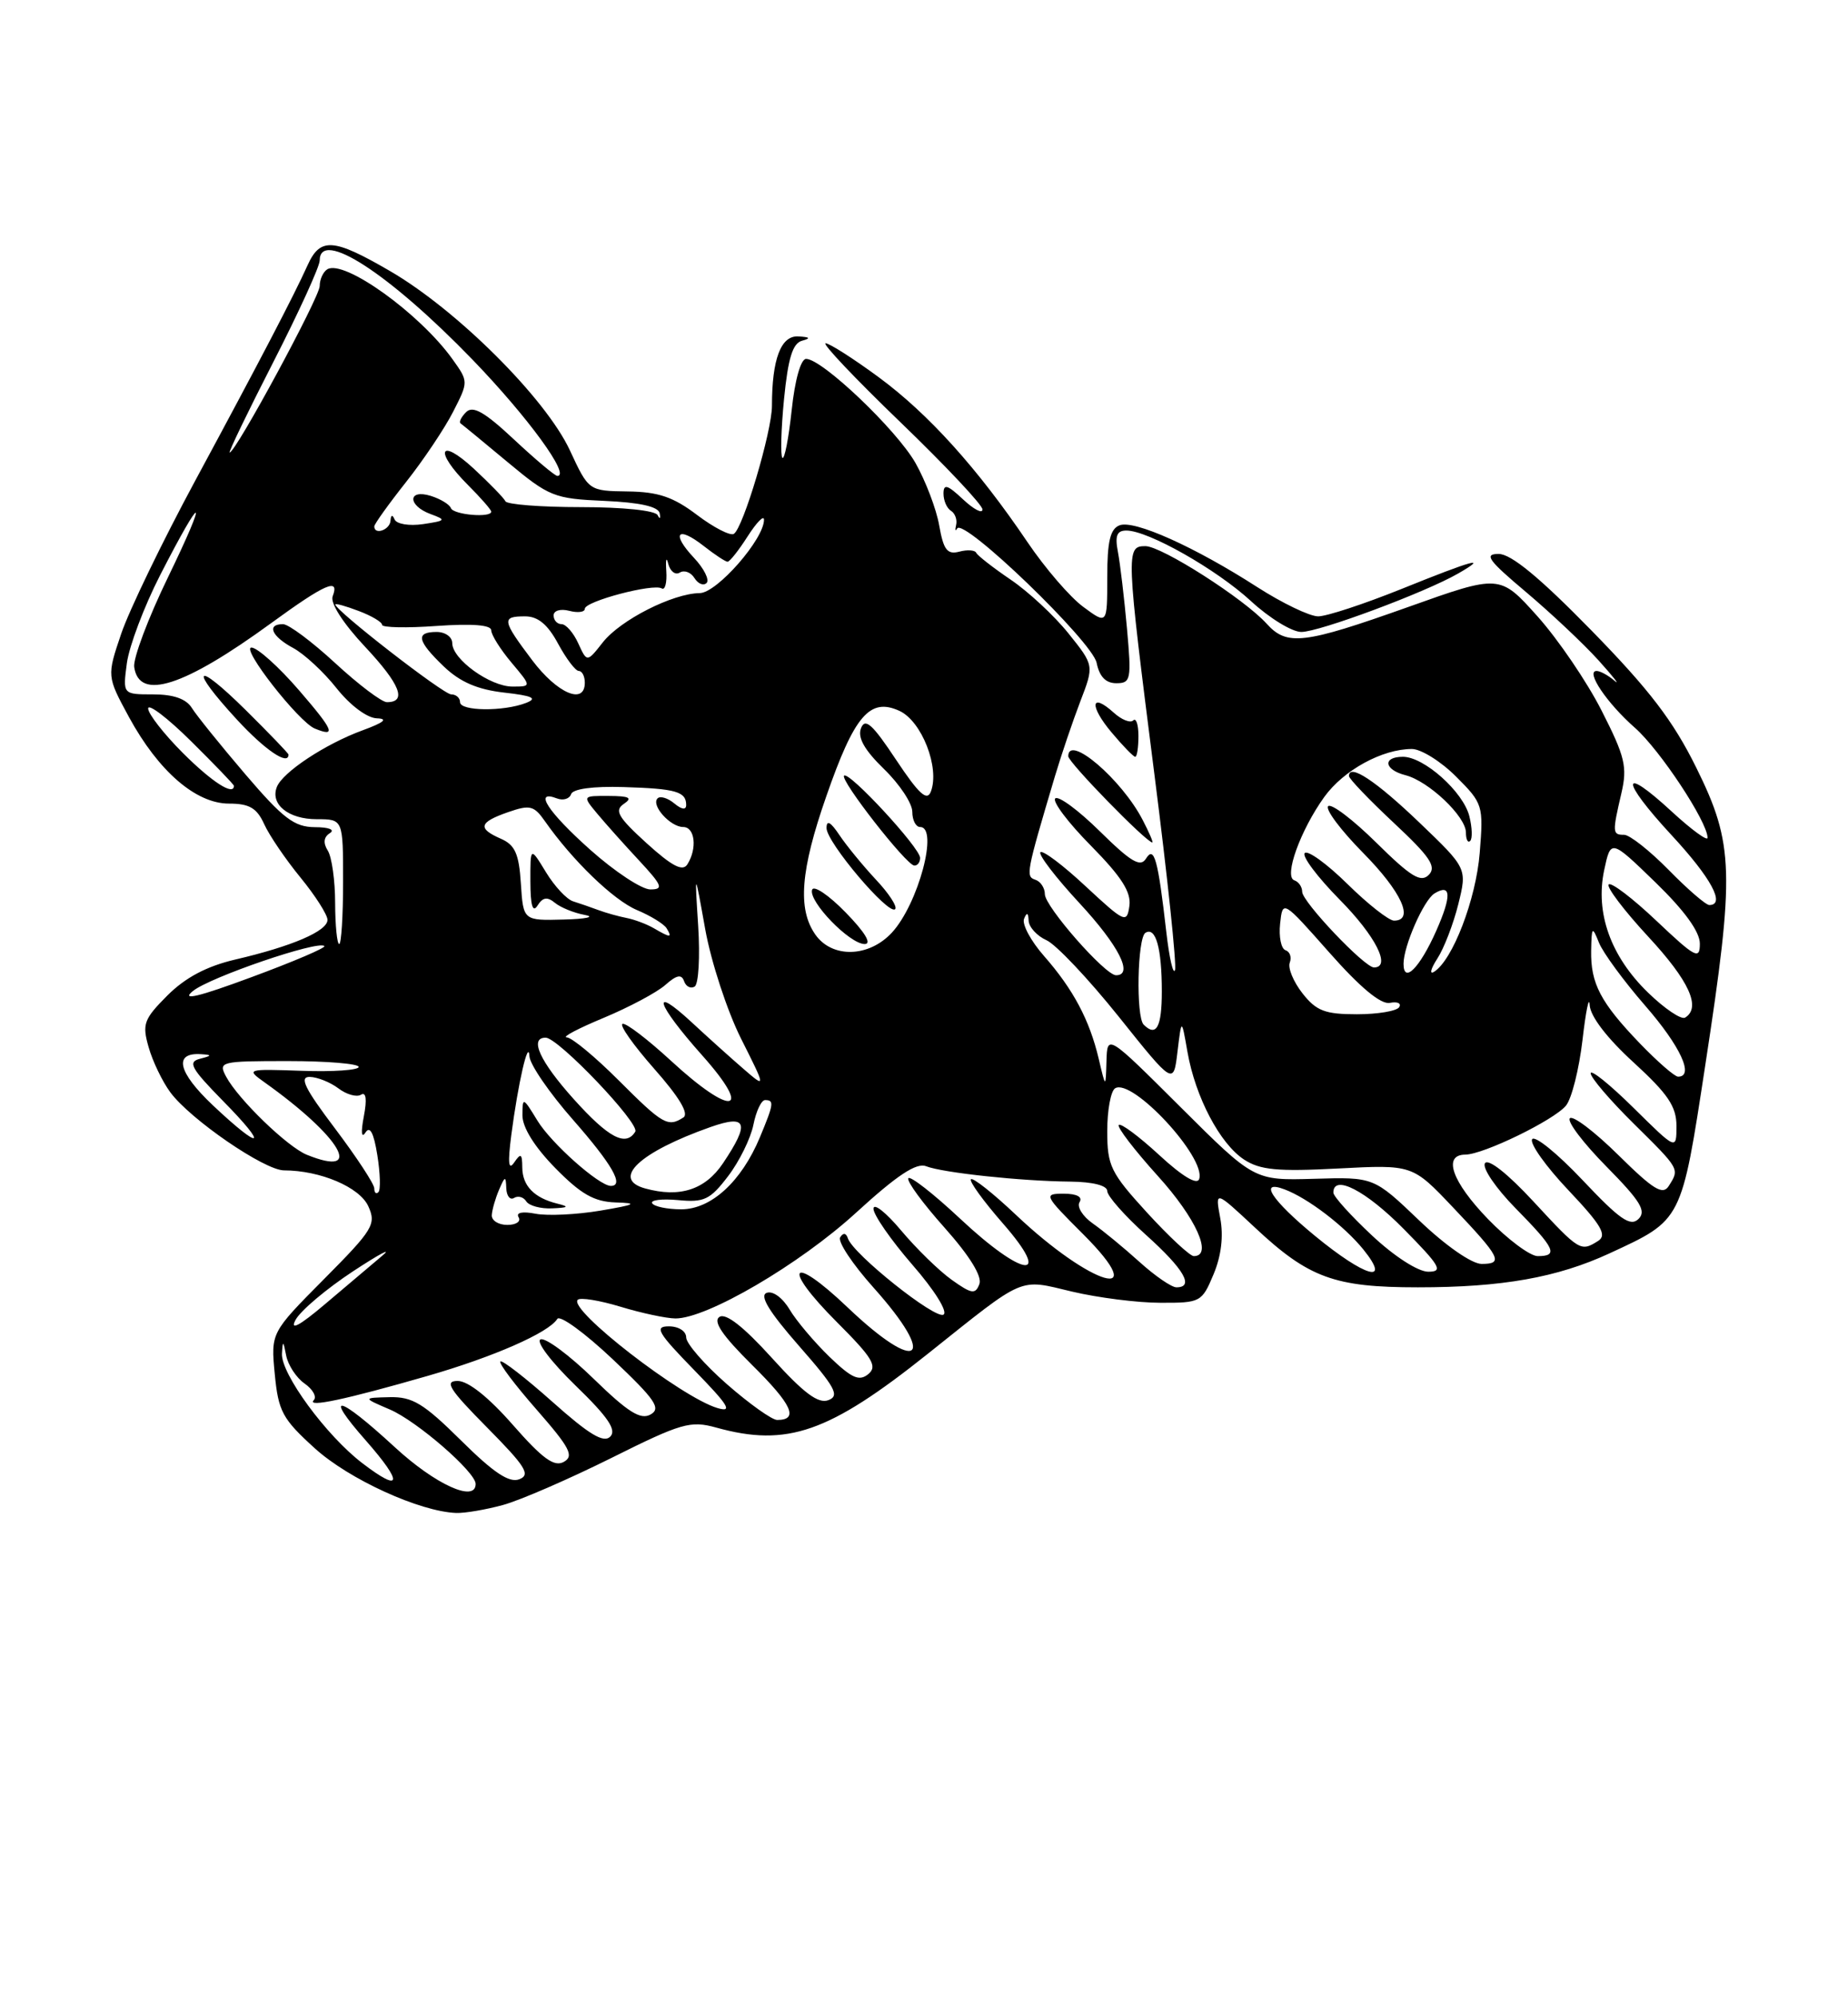 <?xml version="1.0" encoding="UTF-8" standalone="no"?>
<!DOCTYPE svg PUBLIC "-//W3C//DTD SVG 1.1//EN" "http://www.w3.org/Graphics/SVG/1.1/DTD/svg11.dtd" >
<svg xmlns="http://www.w3.org/2000/svg" xmlns:xlink="http://www.w3.org/1999/xlink" version="1.1" viewBox="0 0 237 256">
 <g >
 <path fill="currentColor"
d=" M 64.50 192.90 C 66.70 192.30 72.94 189.59 78.37 186.89 C 87.41 182.38 88.54 182.06 91.87 182.98 C 100.95 185.50 106.31 183.63 119.00 173.51 C 131.63 163.44 130.55 163.90 137.50 165.55 C 140.80 166.33 145.89 166.98 148.80 166.98 C 153.96 167.00 154.14 166.90 155.63 163.34 C 156.63 160.96 156.93 158.43 156.49 156.12 C 155.83 152.57 155.83 152.57 160.94 157.34 C 167.83 163.79 171.13 165.00 181.83 165.00 C 192.64 165.00 199.71 163.75 206.43 160.64 C 215.77 156.32 215.62 156.61 218.70 136.50 C 222.49 111.79 222.38 108.18 217.56 98.43 C 214.58 92.39 211.54 88.42 204.10 80.81 C 197.45 74.01 193.79 71.00 192.20 71.00 C 190.27 71.00 190.85 71.80 195.70 75.88 C 198.89 78.57 203.07 82.50 205.00 84.63 C 206.92 86.76 207.84 87.94 207.05 87.25 C 206.25 86.56 205.22 86.00 204.76 86.00 C 203.30 86.00 206.08 90.13 209.68 93.29 C 212.87 96.10 218.97 105.31 218.99 107.38 C 219.00 107.86 216.94 106.36 214.42 104.04 C 207.80 97.93 207.76 99.90 214.36 107.03 C 219.46 112.53 221.33 116.00 219.21 116.00 C 218.77 116.00 216.43 113.98 214.00 111.50 C 211.57 109.03 209.00 107.00 208.29 107.00 C 206.78 107.00 206.76 106.73 207.94 101.66 C 208.72 98.30 208.41 96.99 205.41 91.10 C 203.54 87.41 199.83 81.96 197.18 79.00 C 192.35 73.61 192.35 73.61 180.57 77.81 C 167.18 82.57 165.05 82.82 162.45 79.95 C 159.57 76.76 148.99 70.00 146.89 70.00 C 144.38 70.00 144.41 70.68 148.05 99.26 C 149.73 112.41 150.92 123.70 150.69 124.34 C 150.46 124.98 149.96 122.80 149.58 119.50 C 148.51 110.12 148.02 108.35 146.97 110.05 C 146.26 111.20 145.05 110.49 141.06 106.56 C 138.30 103.84 135.72 101.94 135.33 102.34 C 134.94 102.73 136.99 105.45 139.90 108.39 C 143.83 112.38 145.09 114.34 144.84 116.12 C 144.52 118.38 144.25 118.26 139.23 113.60 C 136.34 110.90 133.73 108.94 133.43 109.23 C 133.14 109.53 135.39 112.47 138.45 115.77 C 143.49 121.21 145.41 125.00 143.13 125.00 C 141.73 125.00 134.00 116.19 134.00 114.61 C 134.00 113.81 133.45 112.98 132.78 112.76 C 131.52 112.34 131.59 111.94 135.29 99.50 C 136.11 96.75 137.58 92.43 138.55 89.89 C 140.32 85.29 140.32 85.29 137.03 81.19 C 135.22 78.93 131.88 75.83 129.62 74.30 C 127.35 72.76 125.37 71.21 125.20 70.86 C 125.04 70.50 124.05 70.43 123.02 70.71 C 121.48 71.11 121.00 70.48 120.45 67.35 C 120.08 65.23 118.70 61.63 117.40 59.33 C 114.95 55.05 105.44 46.00 103.38 46.00 C 102.70 46.00 101.94 48.69 101.53 52.58 C 101.14 56.20 100.61 58.94 100.34 58.68 C 100.08 58.41 100.17 55.02 100.55 51.15 C 101.07 45.88 101.66 43.99 102.87 43.67 C 104.02 43.36 103.87 43.20 102.38 43.12 C 100.15 42.99 99.00 46.02 99.00 52.02 C 99.00 55.30 95.31 67.69 94.11 68.43 C 93.66 68.71 91.53 67.62 89.39 66.00 C 86.34 63.69 84.42 63.04 80.50 62.99 C 75.50 62.92 75.50 62.92 73.08 57.71 C 69.97 51.05 58.59 39.71 50.00 34.73 C 42.73 30.51 41.07 30.40 39.44 34.01 C 37.68 37.91 33.30 46.30 25.03 61.62 C 20.84 69.39 16.57 78.21 15.55 81.21 C 13.70 86.67 13.70 86.67 16.54 91.91 C 20.33 98.86 25.12 103.00 29.37 103.00 C 31.97 103.00 32.94 103.56 33.88 105.63 C 34.53 107.07 36.63 110.15 38.54 112.48 C 40.44 114.80 42.00 117.25 42.00 117.90 C 42.00 119.34 37.47 121.29 30.16 122.99 C 26.50 123.85 23.78 125.29 21.47 127.59 C 18.44 130.63 18.21 131.25 19.06 134.22 C 19.57 136.02 20.82 138.62 21.84 140.00 C 24.40 143.47 33.91 150.00 36.42 150.01 C 41.09 150.02 46.11 152.16 47.23 154.60 C 48.28 156.91 47.87 157.59 41.54 163.96 C 34.73 170.82 34.73 170.82 35.24 176.14 C 35.70 180.91 36.22 181.87 40.38 185.64 C 44.76 189.61 53.82 193.74 58.50 193.92 C 59.60 193.96 62.30 193.50 64.50 192.90 Z  M 146.55 105.11 C 143.87 99.91 137.00 94.03 137.00 96.93 C 137.00 97.71 146.95 107.91 147.78 107.98 C 147.93 107.99 147.38 106.70 146.55 105.11 Z  M 146.00 94.33 C 146.00 92.87 145.70 91.97 145.33 92.34 C 144.96 92.70 143.84 92.26 142.83 91.34 C 139.87 88.67 139.68 90.46 142.55 93.87 C 143.99 95.59 145.36 97.00 145.59 97.00 C 145.82 97.00 146.00 95.80 146.00 94.33 Z  M 144.53 80.54 C 144.18 76.67 143.66 72.26 143.37 70.75 C 142.97 68.67 143.23 68.00 144.45 68.00 C 147.24 68.00 156.00 72.96 160.45 77.06 C 162.80 79.23 165.70 81.00 166.89 81.00 C 169.19 81.00 182.78 75.94 187.00 73.51 C 191.00 71.21 189.00 71.75 179.71 75.50 C 174.93 77.42 170.14 79.00 169.05 79.00 C 167.96 79.00 164.45 77.31 161.24 75.25 C 153.22 70.09 145.46 66.61 143.58 67.33 C 142.38 67.79 142.00 69.40 142.00 74.00 C 142.00 80.06 142.00 80.06 138.92 77.78 C 137.22 76.53 134.01 72.80 131.78 69.50 C 125.39 60.05 119.07 53.04 112.68 48.34 C 109.43 45.95 106.37 44.00 105.88 44.00 C 105.38 44.00 109.70 48.56 115.49 54.13 C 121.27 59.70 126.00 64.72 126.00 65.30 C 126.00 65.88 124.88 65.29 123.50 64.00 C 121.50 62.12 121.00 61.98 121.00 63.27 C 121.00 64.16 121.43 65.15 121.96 65.47 C 122.48 65.80 122.78 66.61 122.62 67.28 C 122.46 67.95 122.52 68.16 122.75 67.74 C 123.55 66.30 140.10 82.24 140.64 84.96 C 141.00 86.73 141.81 87.57 143.16 87.57 C 145.03 87.57 145.12 87.11 144.53 80.54 Z  M 50.59 185.45 C 43.35 178.78 41.37 178.35 46.93 184.65 C 51.74 190.12 51.53 191.41 46.47 187.54 C 41.85 184.02 36.02 176.08 36.16 173.50 C 36.26 171.77 36.33 171.81 36.70 173.74 C 36.94 174.97 38.00 176.59 39.06 177.33 C 40.12 178.07 40.65 179.03 40.24 179.46 C 39.29 180.45 44.34 179.38 54.82 176.36 C 63.30 173.92 70.38 170.81 71.47 169.05 C 71.80 168.51 75.00 170.84 78.58 174.22 C 84.05 179.40 84.82 180.52 83.43 181.30 C 82.15 182.02 80.54 181.01 76.14 176.73 C 73.04 173.71 69.97 171.43 69.33 171.67 C 68.68 171.92 70.67 174.54 73.78 177.56 C 77.98 181.62 79.11 183.29 78.26 184.14 C 77.41 184.99 75.54 183.86 70.85 179.68 C 67.40 176.61 64.39 174.28 64.17 174.50 C 63.94 174.73 66.04 177.51 68.83 180.69 C 73.09 185.56 73.65 186.62 72.31 187.37 C 71.08 188.06 69.59 186.98 65.77 182.63 C 62.67 179.09 60.04 177.00 58.70 177.00 C 56.94 177.00 57.60 178.05 62.46 182.96 C 67.41 187.96 68.08 189.03 66.60 189.60 C 65.31 190.10 63.31 188.77 59.14 184.64 C 54.33 179.88 52.90 179.01 49.97 179.08 C 46.50 179.16 46.50 179.16 50.00 180.66 C 53.48 182.15 61.00 188.68 61.00 190.20 C 61.00 192.64 55.81 190.27 50.59 185.45 Z  M 93.23 177.42 C 90.35 174.90 88.00 172.20 88.00 171.42 C 88.00 170.62 87.03 170.00 85.78 170.00 C 83.88 170.00 84.34 170.80 89.03 175.61 C 93.45 180.14 94.02 181.07 92.00 180.47 C 87.37 179.09 72.86 167.86 74.09 166.60 C 74.41 166.27 76.88 166.67 79.59 167.49 C 82.29 168.31 85.45 168.98 86.62 168.99 C 90.66 169.01 102.54 162.06 109.77 155.45 C 115.04 150.63 117.52 148.99 118.77 149.48 C 120.93 150.32 130.96 151.39 137.25 151.45 C 140.15 151.48 142.00 151.95 142.00 152.66 C 142.00 153.29 144.25 155.84 147.00 158.31 C 151.85 162.67 153.20 165.00 150.87 165.00 C 150.25 165.00 148.11 163.53 146.12 161.73 C 144.13 159.93 141.44 157.72 140.14 156.81 C 138.84 155.90 138.08 154.67 138.45 154.08 C 138.87 153.41 138.10 153.00 136.42 153.00 C 133.80 153.00 133.88 153.17 138.94 158.22 C 147.88 167.17 139.98 164.88 130.30 155.72 C 127.37 152.95 124.77 150.89 124.52 151.15 C 124.27 151.40 126.11 153.94 128.61 156.80 C 135.13 164.25 131.26 163.82 123.11 156.18 C 119.69 152.98 116.71 150.66 116.49 151.02 C 116.26 151.39 118.35 154.24 121.14 157.36 C 124.37 160.99 125.98 163.60 125.60 164.59 C 125.09 165.93 124.61 165.86 122.07 164.05 C 120.45 162.90 117.53 160.05 115.58 157.73 C 113.63 155.40 112.03 154.14 112.02 154.92 C 112.01 155.70 114.26 158.94 117.01 162.11 C 119.87 165.39 121.58 168.14 121.00 168.50 C 119.95 169.15 109.42 160.76 108.74 158.73 C 108.51 158.02 108.14 157.97 107.75 158.59 C 107.41 159.14 109.34 162.04 112.03 165.04 C 120.35 174.34 117.83 176.26 108.71 167.58 C 101.37 160.58 100.14 162.27 107.34 169.47 C 111.91 174.04 112.56 175.12 111.36 176.12 C 110.19 177.08 109.24 176.66 106.38 173.91 C 104.44 172.03 102.13 169.30 101.26 167.84 C 100.36 166.33 99.10 165.41 98.32 165.71 C 97.37 166.07 98.65 168.15 102.47 172.51 C 107.13 177.82 107.72 178.90 106.24 179.46 C 104.95 179.96 103.09 178.58 99.00 174.06 C 95.36 170.04 93.08 168.26 92.27 168.79 C 91.40 169.36 92.64 171.18 96.47 174.97 C 101.58 180.02 102.49 182.00 99.67 182.00 C 99.01 182.00 96.11 179.94 93.23 177.42 Z  M 37.90 169.18 C 38.53 168.00 41.85 165.20 45.27 162.95 C 48.70 160.70 50.38 159.81 49.00 160.97 C 47.62 162.13 44.31 164.93 41.63 167.20 C 38.39 169.94 37.14 170.60 37.90 169.18 Z  M 168.61 158.38 C 163.07 153.82 161.34 151.16 164.75 152.45 C 167.73 153.57 172.39 157.13 174.83 160.13 C 178.51 164.68 175.09 163.71 168.61 158.38 Z  M 175.96 158.36 C 173.23 155.81 171.00 153.34 171.00 152.86 C 171.00 150.46 175.16 152.60 180.00 157.50 C 184.71 162.27 185.13 163.00 183.17 163.00 C 181.87 163.00 178.83 161.05 175.96 158.36 Z  M 182.01 156.43 C 176.18 150.86 176.18 150.86 168.51 151.09 C 160.85 151.31 160.85 151.31 151.43 141.93 C 142.00 132.54 142.00 132.54 141.90 136.02 C 141.80 139.50 141.80 139.50 140.91 135.72 C 139.73 130.73 137.64 126.80 133.89 122.53 C 132.20 120.61 131.05 118.46 131.33 117.77 C 131.69 116.89 131.87 116.96 131.92 118.01 C 131.96 118.84 133.00 119.97 134.21 120.51 C 135.43 121.06 139.59 125.46 143.46 130.29 C 150.50 139.09 150.50 139.09 151.01 134.79 C 151.53 130.50 151.53 130.50 152.29 134.84 C 153.31 140.62 156.45 146.59 159.54 148.62 C 161.59 149.96 163.82 150.18 171.60 149.77 C 181.14 149.27 181.14 149.27 186.32 154.73 C 192.45 161.18 192.86 162.00 190.01 162.00 C 188.76 162.00 185.40 159.67 182.01 156.43 Z  M 147.10 155.42 C 142.43 150.31 142.00 149.43 142.00 144.98 C 142.00 142.31 142.45 139.84 143.01 139.49 C 145.20 138.14 154.71 148.38 153.79 151.12 C 153.53 151.92 151.63 150.78 148.67 148.05 C 146.08 145.66 143.74 143.92 143.48 144.19 C 143.22 144.45 145.48 147.40 148.50 150.74 C 153.41 156.16 155.58 161.00 153.10 161.00 C 152.61 161.00 149.91 158.49 147.10 155.42 Z  M 190.83 156.25 C 186.21 151.47 184.99 148.01 187.92 147.99 C 190.24 147.98 199.29 143.58 200.83 141.71 C 201.56 140.83 202.51 137.05 202.95 133.30 C 203.38 129.56 203.80 127.55 203.87 128.82 C 203.95 130.26 206.09 133.06 209.50 136.17 C 213.91 140.21 215.00 141.82 215.00 144.32 C 215.00 147.43 215.00 147.43 209.50 142.00 C 206.47 139.01 204.00 137.02 204.00 137.57 C 204.00 138.12 206.47 141.01 209.50 144.00 C 215.46 149.89 215.41 149.80 214.02 152.00 C 213.25 153.23 212.06 152.50 207.56 148.06 C 204.53 145.07 201.73 142.94 201.33 143.33 C 200.94 143.73 203.05 146.51 206.02 149.52 C 210.39 153.95 211.17 155.22 210.13 156.24 C 209.09 157.26 207.72 156.30 202.97 151.27 C 199.74 147.85 196.82 145.48 196.49 146.02 C 196.16 146.56 198.25 149.50 201.15 152.56 C 205.38 157.03 206.12 158.31 204.96 159.05 C 202.71 160.47 202.57 160.38 196.66 154.00 C 193.34 150.41 190.84 148.45 190.44 149.10 C 190.07 149.70 191.84 152.30 194.38 154.88 C 199.44 160.02 199.90 161.00 197.21 161.00 C 196.23 161.00 193.36 158.86 190.83 156.25 Z  M 63.07 155.75 C 63.11 155.06 63.53 153.60 64.00 152.50 C 64.77 150.71 64.87 150.69 64.93 152.31 C 64.97 153.30 65.42 153.86 65.93 153.54 C 66.44 153.23 67.14 153.42 67.49 153.98 C 67.84 154.54 69.33 154.95 70.81 154.88 C 72.90 154.79 73.05 154.66 71.50 154.28 C 68.50 153.54 67.00 152.00 66.98 149.63 C 66.97 147.86 66.79 147.76 65.94 149.00 C 65.21 150.07 65.11 149.06 65.57 145.50 C 66.44 138.84 67.77 133.03 67.90 135.39 C 67.95 136.43 70.47 140.10 73.50 143.54 C 78.51 149.25 80.09 152.00 78.34 152.00 C 76.84 152.00 70.69 146.54 68.92 143.63 C 67.07 140.60 67.01 140.58 67.00 142.96 C 67.00 144.51 68.56 147.01 71.21 149.71 C 74.50 153.06 76.19 154.03 78.96 154.12 C 81.88 154.21 81.54 154.40 77.00 155.17 C 73.97 155.68 70.24 155.86 68.70 155.57 C 66.99 155.24 66.14 155.41 66.51 156.02 C 66.84 156.56 66.19 157.00 65.06 157.00 C 63.93 157.00 63.03 156.44 63.07 155.75 Z  M 83.64 154.23 C 83.38 153.81 84.88 153.63 86.96 153.82 C 90.30 154.14 91.07 153.78 93.37 150.76 C 94.81 148.88 96.27 145.91 96.62 144.17 C 96.97 142.42 97.64 141.00 98.12 141.00 C 99.31 141.00 99.24 141.48 97.45 145.78 C 95.08 151.45 91.20 155.00 87.37 155.00 C 85.58 155.00 83.90 154.65 83.64 154.23 Z  M 48.00 152.32 C 48.00 151.76 45.73 148.31 42.97 144.65 C 39.09 139.52 38.34 138.01 39.72 138.03 C 40.70 138.05 42.35 138.71 43.40 139.50 C 44.44 140.29 45.75 140.66 46.30 140.31 C 46.95 139.91 47.08 140.91 46.66 143.09 C 46.27 145.11 46.35 145.96 46.86 145.17 C 47.44 144.26 47.93 145.18 48.39 148.05 C 48.76 150.37 48.83 152.51 48.53 152.80 C 48.24 153.09 48.00 152.88 48.00 152.32 Z  M 82.75 152.33 C 78.33 151.12 81.99 147.68 91.11 144.46 C 95.81 142.80 96.20 143.92 92.72 149.10 C 90.44 152.49 87.19 153.55 82.75 152.33 Z  M 39.35 148.01 C 36.86 147.00 30.56 140.91 29.00 138.00 C 27.97 136.07 28.23 136.00 36.96 136.00 C 41.93 136.00 46.00 136.34 46.00 136.75 C 46.00 137.16 42.74 137.39 38.75 137.25 C 31.60 137.00 31.53 137.02 33.96 138.75 C 43.74 145.72 46.84 151.03 39.35 148.01 Z  M 27.29 141.66 C 22.79 137.41 22.22 134.87 25.81 135.12 C 27.22 135.21 27.19 135.31 25.63 135.71 C 24.05 136.12 24.50 136.93 28.59 141.10 C 34.57 147.16 33.57 147.59 27.29 141.66 Z  M 73.59 140.89 C 69.23 136.04 67.84 133.00 69.98 133.00 C 71.59 133.00 82.10 144.02 81.47 145.05 C 80.26 147.01 78.05 145.85 73.59 140.89 Z  M 79.37 138.50 C 76.34 135.47 73.34 132.98 72.68 132.96 C 72.03 132.93 74.17 131.81 77.42 130.46 C 80.68 129.10 84.23 127.21 85.32 126.25 C 86.77 124.96 87.41 124.83 87.73 125.76 C 87.97 126.45 88.58 126.76 89.09 126.45 C 89.59 126.13 89.79 122.64 89.54 118.69 C 89.08 111.50 89.08 111.50 90.44 119.09 C 91.19 123.26 93.25 129.56 95.02 133.09 C 98.24 139.50 98.24 139.50 95.37 137.02 C 93.79 135.66 90.81 132.98 88.75 131.07 C 83.33 126.05 84.14 128.64 90.08 135.30 C 96.68 142.71 93.88 143.18 86.06 135.97 C 83.07 133.22 80.27 131.08 79.84 131.23 C 79.40 131.38 81.24 133.97 83.91 137.00 C 87.11 140.62 88.39 142.75 87.64 143.23 C 85.66 144.51 85.00 144.13 79.37 138.50 Z  M 210.32 133.75 C 205.26 128.49 203.98 126.05 204.06 121.82 C 204.12 118.75 204.20 118.68 205.06 120.82 C 205.57 122.10 208.24 125.74 210.99 128.90 C 215.51 134.09 217.32 138.00 215.21 138.00 C 214.77 138.00 212.58 136.09 210.32 133.75 Z  M 146.67 131.33 C 145.67 130.33 145.86 120.20 146.90 119.56 C 148.22 118.75 149.00 121.53 149.00 127.08 C 149.00 131.66 148.29 132.95 146.67 131.33 Z  M 211.35 127.22 C 206.56 122.57 204.57 117.01 205.73 111.53 C 206.58 107.55 206.58 107.55 212.29 113.08 C 216.03 116.71 218.00 119.42 218.00 120.95 C 218.00 123.05 217.44 122.76 212.44 118.03 C 209.39 115.14 206.63 113.04 206.31 113.36 C 205.99 113.68 208.26 116.68 211.36 120.03 C 216.64 125.72 218.20 129.14 216.11 130.43 C 215.62 130.73 213.48 129.29 211.35 127.22 Z  M 167.04 127.32 C 165.88 125.84 165.14 124.07 165.41 123.38 C 165.67 122.69 165.43 121.98 164.86 121.79 C 164.30 121.60 163.99 120.07 164.17 118.39 C 164.50 115.33 164.50 115.33 170.50 122.11 C 174.45 126.58 177.10 128.78 178.25 128.54 C 179.21 128.35 179.75 128.59 179.44 129.09 C 179.13 129.59 176.69 130.00 174.01 130.00 C 169.92 130.00 168.81 129.57 167.04 127.32 Z  M 24.73 127.03 C 26.91 125.25 40.83 120.49 41.60 121.26 C 41.81 121.48 37.60 123.27 32.24 125.25 C 25.44 127.77 23.17 128.31 24.73 127.03 Z  M 180.00 123.53 C 180.00 121.25 182.59 115.37 183.96 114.52 C 186.11 113.20 186.19 114.79 184.20 119.29 C 182.09 124.05 180.00 126.16 180.00 123.53 Z  M 184.33 122.87 C 185.18 121.57 186.39 118.43 187.02 115.90 C 188.16 111.30 188.16 111.30 182.00 105.40 C 176.42 100.06 173.00 97.81 173.00 99.47 C 173.00 99.81 175.59 102.51 178.75 105.47 C 183.40 109.81 184.26 111.09 183.24 112.13 C 182.22 113.17 180.95 112.39 176.52 108.02 C 173.51 105.05 170.73 102.94 170.33 103.33 C 169.94 103.73 171.95 106.41 174.81 109.31 C 179.74 114.30 181.43 118.00 178.78 118.00 C 178.12 118.00 175.43 115.89 172.81 113.31 C 170.19 110.73 167.72 108.94 167.33 109.34 C 166.94 109.73 168.95 112.41 171.81 115.31 C 176.42 119.97 178.46 124.00 176.21 124.00 C 174.99 124.00 167.00 115.58 167.00 114.30 C 167.00 113.67 166.55 113.02 165.99 112.83 C 164.62 112.37 166.77 106.41 169.84 102.14 C 172.32 98.71 177.27 96.00 181.07 96.00 C 182.24 96.00 184.79 97.59 186.73 99.53 C 190.18 102.98 190.26 103.22 189.77 109.31 C 189.29 115.29 186.29 123.08 183.91 124.56 C 183.30 124.94 183.48 124.18 184.33 122.87 Z  M 188.44 104.62 C 187.66 101.49 182.63 97.00 179.92 97.00 C 177.27 97.00 177.50 98.66 180.25 99.36 C 183.22 100.12 188.00 104.65 188.00 106.71 C 188.00 107.60 188.25 108.09 188.55 107.78 C 188.85 107.48 188.80 106.06 188.44 104.62 Z  M 104.56 119.78 C 102.27 116.51 102.66 111.54 105.96 102.09 C 109.57 91.70 111.55 89.38 115.34 91.11 C 118.21 92.42 120.55 98.40 119.38 101.46 C 118.89 102.74 117.85 101.79 114.91 97.37 C 111.89 92.82 110.95 91.97 110.42 93.34 C 109.96 94.54 110.86 96.13 113.38 98.58 C 115.37 100.51 117.00 102.97 117.00 104.05 C 117.00 105.12 117.45 106.00 118.00 106.00 C 120.41 106.00 117.77 115.87 114.38 119.54 C 111.42 122.73 106.71 122.85 104.56 119.78 Z  M 108.46 116.96 C 106.30 114.74 104.36 113.43 104.15 114.04 C 103.66 115.53 108.96 121.00 110.89 121.00 C 111.84 121.00 110.94 119.50 108.46 116.96 Z  M 112.33 112.74 C 110.67 110.96 108.56 108.39 107.65 107.03 C 106.52 105.34 106.00 105.05 106.00 106.14 C 106.00 107.96 113.97 117.37 114.80 116.53 C 115.11 116.22 114.00 114.51 112.33 112.74 Z  M 118.00 109.96 C 118.00 108.67 108.87 98.80 108.25 99.42 C 107.70 99.97 116.21 110.87 117.25 110.94 C 117.66 110.97 118.00 110.53 118.00 109.96 Z  M 42.98 115.75 C 42.98 112.86 42.55 109.84 42.04 109.03 C 41.42 108.05 41.51 107.29 42.30 106.79 C 43.00 106.35 42.19 106.02 40.37 106.02 C 37.74 106.00 36.30 104.90 31.47 99.25 C 28.30 95.54 25.21 91.71 24.61 90.75 C 23.88 89.57 22.25 89.00 19.63 89.00 C 15.74 89.00 15.74 89.00 16.27 85.00 C 16.57 82.80 18.48 77.74 20.52 73.75 C 26.07 62.91 26.83 63.09 21.54 74.00 C 19.00 79.22 17.06 84.40 17.21 85.49 C 17.84 89.87 23.59 88.02 34.80 79.85 C 41.72 74.81 43.60 73.99 42.66 76.44 C 42.33 77.30 44.02 79.92 46.82 82.90 C 51.33 87.71 52.23 90.00 49.62 90.00 C 48.96 90.00 45.98 87.75 43.00 85.00 C 40.02 82.25 37.01 80.00 36.29 80.00 C 34.16 80.00 34.83 81.57 37.59 83.05 C 39.01 83.81 41.52 86.13 43.17 88.22 C 44.91 90.41 47.08 92.03 48.33 92.07 C 49.82 92.12 49.25 92.60 46.52 93.60 C 41.73 95.35 36.23 98.98 35.50 100.88 C 34.64 103.10 36.99 105.00 40.62 105.00 C 44.00 105.00 44.00 105.00 44.00 113.00 C 44.00 117.40 43.77 121.00 43.50 121.00 C 43.23 121.00 42.99 118.64 42.98 115.75 Z  M 37.00 96.72 C 37.00 96.56 34.52 93.99 31.50 91.00 C 24.96 84.54 24.15 85.47 30.40 92.25 C 33.99 96.14 37.00 98.18 37.00 96.72 Z  M 38.37 88.50 C 35.76 85.47 33.00 83.00 32.25 83.00 C 30.84 83.00 38.30 92.53 40.37 93.38 C 43.17 94.53 42.81 93.64 38.37 88.50 Z  M 83.86 118.98 C 82.95 118.45 81.38 117.86 80.36 117.66 C 79.34 117.46 77.71 117.01 76.75 116.65 C 75.79 116.29 74.33 115.79 73.51 115.53 C 72.68 115.28 71.11 113.59 70.01 111.78 C 68.01 108.50 68.01 108.50 68.02 113.00 C 68.03 116.09 68.32 117.05 68.94 116.06 C 69.61 115.00 70.19 114.91 71.17 115.72 C 71.90 116.32 73.62 117.02 75.00 117.27 C 76.38 117.52 75.16 117.79 72.30 117.86 C 67.11 118.00 67.11 118.00 66.80 113.25 C 66.56 109.44 66.05 108.30 64.25 107.51 C 61.21 106.18 61.42 105.40 65.15 104.10 C 67.96 103.12 68.48 103.25 69.88 105.25 C 73.42 110.30 78.69 115.38 81.68 116.64 C 83.43 117.37 85.15 118.43 85.49 118.98 C 86.25 120.22 85.98 120.22 83.86 118.98 Z  M 75.70 108.92 C 70.25 104.06 68.37 101.16 71.44 102.34 C 72.22 102.64 73.04 102.39 73.24 101.79 C 73.46 101.11 76.07 100.76 79.95 100.88 C 86.67 101.08 88.00 101.46 88.00 103.18 C 88.00 103.84 87.43 103.77 86.48 102.98 C 85.64 102.28 84.67 101.99 84.33 102.33 C 83.46 103.21 85.97 106.00 87.62 106.00 C 89.13 106.00 89.44 108.76 88.15 110.79 C 87.55 111.74 86.19 111.03 82.92 108.07 C 79.26 104.74 78.76 103.88 80.00 103.04 C 81.16 102.26 80.72 102.03 78.10 102.02 C 74.69 102.00 74.69 102.00 76.56 104.25 C 77.59 105.49 80.00 108.19 81.92 110.25 C 84.95 113.51 85.14 114.00 83.40 114.00 C 82.30 114.00 78.83 111.71 75.70 108.92 Z  M 23.47 96.53 C 21.01 94.07 19.00 91.49 19.00 90.81 C 19.00 90.13 21.48 92.01 24.50 95.00 C 27.52 97.99 30.00 100.56 30.00 100.72 C 30.00 102.05 27.19 100.24 23.47 96.53 Z  M 59.00 90.00 C 59.00 89.45 58.49 89.00 57.86 89.00 C 56.86 89.00 43.00 78.25 43.00 77.47 C 43.00 77.31 44.35 77.68 46.00 78.31 C 47.65 78.93 49.00 79.73 49.00 80.09 C 49.00 80.44 52.15 80.51 56.00 80.23 C 60.57 79.91 63.00 80.10 63.00 80.79 C 63.00 81.37 64.17 83.23 65.59 84.92 C 68.18 88.00 68.18 88.00 65.72 88.00 C 62.86 88.00 58.00 84.50 58.00 82.43 C 58.00 81.64 57.10 81.00 56.00 81.00 C 53.25 81.00 53.49 82.14 56.92 85.43 C 59.01 87.42 61.23 88.38 64.65 88.77 C 68.29 89.18 68.98 89.50 67.48 90.09 C 64.58 91.22 59.00 91.16 59.00 90.00 Z  M 68.25 84.62 C 64.37 79.47 64.30 79.00 67.34 79.00 C 68.99 79.00 70.24 80.03 71.57 82.50 C 72.61 84.42 73.80 86.00 74.23 86.00 C 74.65 86.00 75.00 86.67 75.00 87.50 C 75.00 90.40 71.47 88.89 68.25 84.62 Z  M 74.16 82.46 C 73.55 81.11 72.58 80.00 72.02 80.00 C 71.46 80.00 71.00 79.50 71.00 78.88 C 71.00 78.26 71.88 78.00 73.00 78.29 C 74.10 78.58 75.00 78.46 75.00 78.03 C 75.00 77.07 83.79 74.75 84.87 75.42 C 85.29 75.68 85.55 74.68 85.45 73.20 C 85.35 71.71 85.46 71.29 85.70 72.26 C 85.95 73.24 86.61 73.74 87.18 73.39 C 87.76 73.03 88.60 73.35 89.06 74.09 C 89.52 74.83 90.22 75.12 90.62 74.72 C 91.01 74.32 90.29 72.87 89.00 71.50 C 86.03 68.34 86.87 67.33 90.26 69.99 C 91.66 71.09 93.04 72.00 93.31 72.00 C 93.58 72.00 94.74 70.54 95.88 68.75 C 97.03 66.96 97.97 65.99 97.98 66.60 C 98.02 69.06 91.95 76.00 89.74 76.02 C 86.28 76.06 79.57 79.46 77.31 82.33 C 75.28 84.91 75.28 84.91 74.16 82.46 Z  M 48.00 67.47 C 48.00 67.18 49.83 64.62 52.07 61.79 C 54.31 58.96 57.03 54.90 58.11 52.78 C 60.08 48.93 60.08 48.91 58.06 46.08 C 53.88 40.21 44.11 33.19 41.97 34.52 C 41.44 34.85 41.00 35.81 41.00 36.66 C 41.00 38.08 30.22 58.00 29.45 58.00 C 29.27 58.00 31.79 52.77 35.06 46.39 C 38.33 40.00 41.00 34.15 41.00 33.39 C 41.00 29.27 49.92 35.06 60.61 46.11 C 67.68 53.43 73.21 61.00 71.48 61.00 C 71.17 61.00 68.67 58.90 65.92 56.33 C 62.16 52.81 60.65 51.95 59.78 52.82 C 59.15 53.45 58.83 54.10 59.07 54.27 C 59.30 54.43 62.02 56.66 65.10 59.23 C 70.42 63.66 71.05 63.92 77.52 64.20 C 82.05 64.40 84.43 64.93 84.60 65.78 C 84.74 66.48 84.62 66.59 84.34 66.03 C 84.05 65.43 79.88 65.00 74.50 65.00 C 69.37 65.00 65.01 64.66 64.82 64.25 C 64.63 63.84 62.79 61.95 60.74 60.05 C 56.31 55.97 55.66 57.81 60.00 62.15 C 61.65 63.80 63.00 65.34 63.00 65.58 C 63.00 66.40 58.16 65.99 57.83 65.13 C 57.65 64.65 56.49 63.95 55.25 63.56 C 52.28 62.64 52.25 64.79 55.22 65.89 C 57.27 66.64 57.19 66.74 54.25 67.18 C 52.47 67.44 50.85 67.17 50.60 66.57 C 50.33 65.92 50.13 65.99 50.08 66.75 C 50.00 67.92 48.00 68.62 48.00 67.47 Z "/>
</g>
</svg>